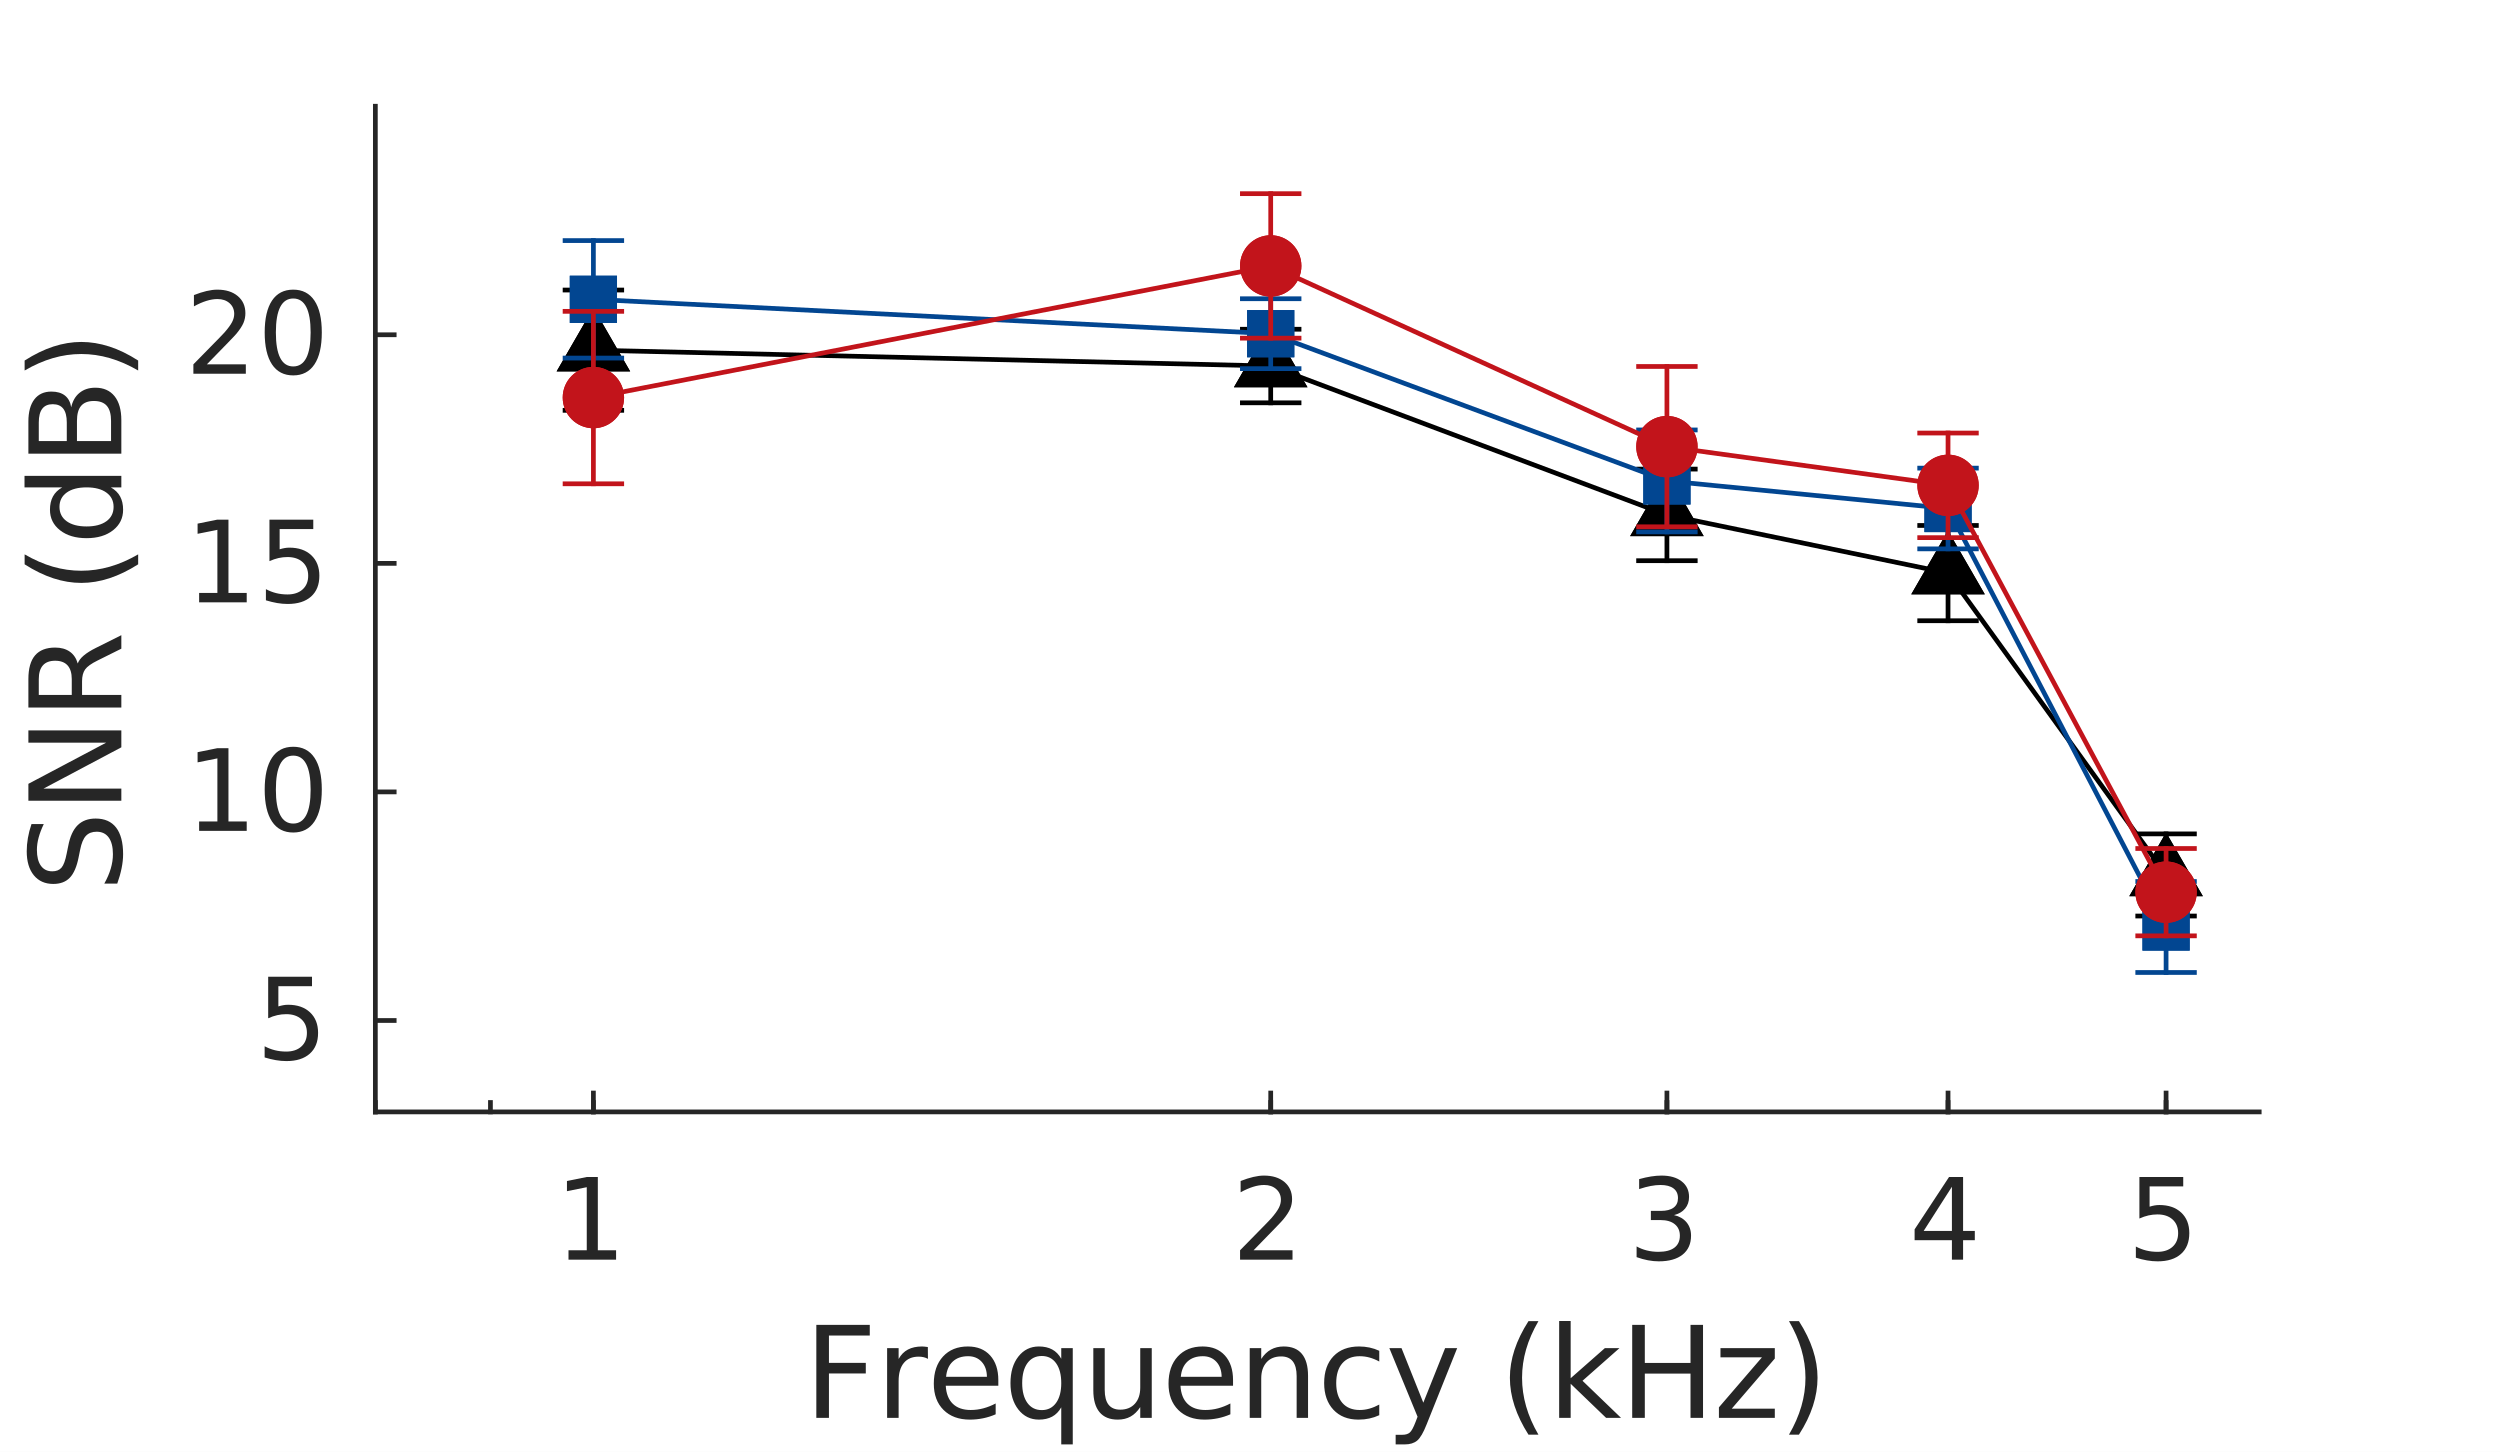 <?xml version="1.0"?>
<!DOCTYPE svg PUBLIC '-//W3C//DTD SVG 1.0//EN'
          'http://www.w3.org/TR/2001/REC-SVG-20010904/DTD/svg10.dtd'>
<svg xmlns:xlink="http://www.w3.org/1999/xlink" style="fill-opacity:1; color-rendering:auto; color-interpolation:auto; text-rendering:auto; stroke:black; stroke-linecap:square; stroke-miterlimit:10; shape-rendering:auto; stroke-opacity:1; fill:black; stroke-dasharray:none; font-weight:normal; stroke-width:1; font-family:'Dialog'; font-style:normal; stroke-linejoin:miter; font-size:12px; stroke-dashoffset:0; image-rendering:auto;" width="353" height="205" xmlns="http://www.w3.org/2000/svg"
><rect width="100%" height="100%" fill="#808080" stroke="none"/><!--Generated by the Batik Graphics2D SVG Generator--><defs id="genericDefs"
  /><g
  ><defs id="defs1"
    ><clipPath clipPathUnits="userSpaceOnUse" id="clipPath1"
      ><path d="M0 0 L353 0 L353 205 L0 205 L0 0 Z"
      /></clipPath
    ></defs
    ><g style="fill:white; stroke:white;"
    ><rect x="0" y="0" width="353" style="clip-path:url(#clipPath1); stroke:none;" height="205"
    /></g
    ><g style="fill:white; text-rendering:optimizeSpeed; color-rendering:optimizeSpeed; image-rendering:optimizeSpeed; shape-rendering:crispEdges; stroke:white; color-interpolation:sRGB;"
    ><rect x="0" width="353" height="205" y="0" style="stroke:none;"
      /><path style="stroke:none;" d="M53 157 L319 157 L319 15 L53 15 Z"
    /></g
    ><g style="fill:rgb(38,38,38); text-rendering:geometricPrecision; image-rendering:optimizeQuality; color-rendering:optimizeQuality; stroke-linejoin:round; stroke:rgb(38,38,38); color-interpolation:linearRGB; stroke-width:0.667;"
    ><line y2="157" style="fill:none;" x1="53" x2="319" y1="157"
      /><line y2="154.34" style="fill:none;" x1="83.788" x2="83.788" y1="157"
      /><line y2="154.34" style="fill:none;" x1="179.425" x2="179.425" y1="157"
      /><line y2="154.34" style="fill:none;" x1="235.369" x2="235.369" y1="157"
      /><line y2="154.34" style="fill:none;" x1="275.062" x2="275.062" y1="157"
      /><line y2="154.34" style="fill:none;" x1="305.85" x2="305.85" y1="157"
      /><line y2="155.67" style="fill:none;" x1="53" x2="53" y1="157"
      /><line y2="155.67" style="fill:none;" x1="69.251" x2="69.251" y1="157"
      /><line y2="155.67" style="fill:none;" x1="83.788" x2="83.788" y1="157"
      /><line y2="155.67" style="fill:none;" x1="179.425" x2="179.425" y1="157"
      /><line y2="155.67" style="fill:none;" x1="235.369" x2="235.369" y1="157"
      /><line y2="155.67" style="fill:none;" x1="275.062" x2="275.062" y1="157"
      /><line y2="155.67" style="fill:none;" x1="305.85" x2="305.85" y1="157"
    /></g
    ><g transform="translate(83.788,162.867)" style="font-size:16px; fill:rgb(38,38,38); text-rendering:geometricPrecision; image-rendering:optimizeQuality; color-rendering:optimizeQuality; font-family:sans-serif; stroke:rgb(38,38,38); color-interpolation:linearRGB;"
    ><path style="stroke:none;" d="M-3.516 13.672 L-0.938 13.672 L-0.938 4.766 L-3.734 5.328 L-3.734 3.891 L-0.953 3.328 L0.625 3.328 L0.625 13.672 L3.203 13.672 L3.203 15 L-3.516 15 L-3.516 13.672 Z"
    /></g
    ><g transform="translate(179.425,162.867)" style="font-size:16px; fill:rgb(38,38,38); text-rendering:geometricPrecision; image-rendering:optimizeQuality; color-rendering:optimizeQuality; font-family:sans-serif; stroke:rgb(38,38,38); color-interpolation:linearRGB;"
    ><path style="stroke:none;" d="M-2.422 13.672 L3.078 13.672 L3.078 15 L-4.328 15 L-4.328 13.672 Q-3.422 12.734 -1.875 11.172 Q-0.328 9.609 0.078 9.156 Q0.828 8.297 1.133 7.711 Q1.438 7.125 1.438 6.547 Q1.438 5.625 0.781 5.039 Q0.125 4.453 -0.922 4.453 Q-1.656 4.453 -2.484 4.711 Q-3.312 4.969 -4.25 5.484 L-4.25 3.891 Q-3.297 3.516 -2.469 3.32 Q-1.641 3.125 -0.953 3.125 Q0.859 3.125 1.938 4.031 Q3.016 4.938 3.016 6.453 Q3.016 7.172 2.75 7.812 Q2.484 8.453 1.766 9.328 Q1.578 9.562 0.531 10.641 Q-0.516 11.719 -2.422 13.672 Z"
    /></g
    ><g transform="translate(235.369,162.867)" style="font-size:16px; fill:rgb(38,38,38); text-rendering:geometricPrecision; image-rendering:optimizeQuality; color-rendering:optimizeQuality; font-family:sans-serif; stroke:rgb(38,38,38); color-interpolation:linearRGB;"
    ><path style="stroke:none;" d="M1 8.703 Q2.125 8.953 2.766 9.719 Q3.406 10.484 3.406 11.609 Q3.406 13.328 2.219 14.281 Q1.031 15.234 -1.156 15.234 Q-1.891 15.234 -2.672 15.086 Q-3.453 14.938 -4.281 14.641 L-4.281 13.125 Q-3.625 13.5 -2.844 13.695 Q-2.062 13.891 -1.203 13.891 Q0.281 13.891 1.055 13.305 Q1.828 12.719 1.828 11.609 Q1.828 10.578 1.109 9.992 Q0.391 9.406 -0.906 9.406 L-2.266 9.406 L-2.266 8.109 L-0.844 8.109 Q0.328 8.109 0.945 7.648 Q1.562 7.188 1.562 6.312 Q1.562 5.406 0.922 4.93 Q0.281 4.453 -0.906 4.453 Q-1.547 4.453 -2.289 4.594 Q-3.031 4.734 -3.922 5.031 L-3.922 3.625 Q-3.031 3.375 -2.242 3.25 Q-1.453 3.125 -0.766 3.125 Q1.031 3.125 2.078 3.938 Q3.125 4.75 3.125 6.141 Q3.125 7.109 2.57 7.781 Q2.016 8.453 1 8.703 Z"
    /></g
    ><g transform="translate(275.062,162.867)" style="font-size:16px; fill:rgb(38,38,38); text-rendering:geometricPrecision; image-rendering:optimizeQuality; color-rendering:optimizeQuality; font-family:sans-serif; stroke:rgb(38,38,38); color-interpolation:linearRGB;"
    ><path style="stroke:none;" d="M0.547 4.703 L-3.438 10.938 L0.547 10.938 L0.547 4.703 ZM0.141 3.328 L2.125 3.328 L2.125 10.938 L3.781 10.938 L3.781 12.25 L2.125 12.25 L2.125 15 L0.547 15 L0.547 12.25 L-4.719 12.25 L-4.719 10.719 L0.141 3.328 Z"
    /></g
    ><g transform="translate(305.85,162.867)" style="font-size:16px; fill:rgb(38,38,38); text-rendering:geometricPrecision; image-rendering:optimizeQuality; color-rendering:optimizeQuality; font-family:sans-serif; stroke:rgb(38,38,38); color-interpolation:linearRGB;"
    ><path style="stroke:none;" d="M-3.766 3.328 L2.422 3.328 L2.422 4.656 L-2.328 4.656 L-2.328 7.516 Q-1.984 7.406 -1.641 7.344 Q-1.297 7.281 -0.953 7.281 Q1 7.281 2.141 8.352 Q3.281 9.422 3.281 11.25 Q3.281 13.141 2.109 14.188 Q0.938 15.234 -1.188 15.234 Q-1.922 15.234 -2.688 15.102 Q-3.453 14.969 -4.266 14.719 L-4.266 13.141 Q-3.562 13.516 -2.812 13.703 Q-2.062 13.891 -1.219 13.891 Q0.125 13.891 0.914 13.18 Q1.703 12.469 1.703 11.25 Q1.703 10.031 0.914 9.32 Q0.125 8.609 -1.219 8.609 Q-1.859 8.609 -2.484 8.75 Q-3.109 8.891 -3.766 9.188 L-3.766 3.328 Z"
    /></g
    ><g transform="translate(186,183.2)" style="font-size:17.6px; fill:rgb(38,38,38); text-rendering:geometricPrecision; color-rendering:optimizeQuality; image-rendering:optimizeQuality; stroke:rgb(38,38,38); color-interpolation:linearRGB;"
    ><path style="stroke:none;" d="M-70.734 3.875 L-63.188 3.875 L-63.188 5.375 L-68.953 5.375 L-68.953 9.234 L-63.75 9.234 L-63.75 10.734 L-68.953 10.734 L-68.953 17 L-70.734 17 L-70.734 3.875 ZM-54.974 8.672 Q-55.255 8.516 -55.575 8.438 Q-55.896 8.359 -56.286 8.359 Q-57.646 8.359 -58.38 9.25 Q-59.114 10.141 -59.114 11.812 L-59.114 17 L-60.739 17 L-60.739 7.156 L-59.114 7.156 L-59.114 8.688 Q-58.614 7.781 -57.794 7.352 Q-56.974 6.922 -55.802 6.922 Q-55.646 6.922 -55.443 6.945 Q-55.239 6.969 -54.989 7 L-54.974 8.672 ZM-45.037 11.672 L-45.037 12.469 L-52.459 12.469 Q-52.365 14.141 -51.459 15.016 Q-50.553 15.891 -48.944 15.891 Q-48.022 15.891 -47.147 15.656 Q-46.272 15.422 -45.412 14.969 L-45.412 16.5 Q-46.272 16.875 -47.186 17.062 Q-48.1 17.25 -49.053 17.25 Q-51.397 17.25 -52.772 15.883 Q-54.147 14.516 -54.147 12.172 Q-54.147 9.75 -52.842 8.336 Q-51.537 6.922 -49.334 6.922 Q-47.334 6.922 -46.186 8.195 Q-45.037 9.469 -45.037 11.672 ZM-46.647 11.203 Q-46.662 9.875 -47.389 9.086 Q-48.115 8.297 -49.303 8.297 Q-50.662 8.297 -51.475 9.055 Q-52.287 9.812 -52.412 11.203 L-46.647 11.203 ZM-41.666 12.094 Q-41.666 13.875 -40.932 14.891 Q-40.197 15.906 -38.901 15.906 Q-37.619 15.906 -36.885 14.891 Q-36.151 13.875 -36.151 12.094 Q-36.151 10.297 -36.885 9.281 Q-37.619 8.266 -38.901 8.266 Q-40.197 8.266 -40.932 9.281 Q-41.666 10.297 -41.666 12.094 ZM-36.151 15.516 Q-36.651 16.406 -37.432 16.828 Q-38.213 17.25 -39.307 17.25 Q-41.088 17.25 -42.205 15.828 Q-43.322 14.406 -43.322 12.094 Q-43.322 9.766 -42.205 8.344 Q-41.088 6.922 -39.307 6.922 Q-38.213 6.922 -37.432 7.344 Q-36.651 7.766 -36.151 8.656 L-36.151 7.156 L-34.526 7.156 L-34.526 20.75 L-36.151 20.75 L-36.151 15.516 ZM-31.623 13.109 L-31.623 7.156 L-30.014 7.156 L-30.014 13.047 Q-30.014 14.453 -29.467 15.148 Q-28.92 15.844 -27.826 15.844 Q-26.514 15.844 -25.756 15.008 Q-24.998 14.172 -24.998 12.734 L-24.998 7.156 L-23.373 7.156 L-23.373 17 L-24.998 17 L-24.998 15.484 Q-25.592 16.391 -26.366 16.82 Q-27.139 17.25 -28.17 17.25 Q-29.873 17.25 -30.748 16.195 Q-31.623 15.141 -31.623 13.109 ZM-11.895 11.672 L-11.895 12.469 L-19.316 12.469 Q-19.223 14.141 -18.316 15.016 Q-17.41 15.891 -15.801 15.891 Q-14.879 15.891 -14.004 15.656 Q-13.129 15.422 -12.27 14.969 L-12.27 16.5 Q-13.129 16.875 -14.043 17.062 Q-14.957 17.25 -15.91 17.25 Q-18.254 17.25 -19.629 15.883 Q-21.004 14.516 -21.004 12.172 Q-21.004 9.75 -19.699 8.336 Q-18.395 6.922 -16.191 6.922 Q-14.191 6.922 -13.043 8.195 Q-11.895 9.469 -11.895 11.672 ZM-13.504 11.203 Q-13.52 9.875 -14.246 9.086 Q-14.973 8.297 -16.16 8.297 Q-17.52 8.297 -18.332 9.055 Q-19.145 9.812 -19.27 11.203 L-13.504 11.203 ZM-1.305 11.062 L-1.305 17 L-2.914 17 L-2.914 11.109 Q-2.914 9.719 -3.461 9.023 Q-4.008 8.328 -5.101 8.328 Q-6.414 8.328 -7.164 9.164 Q-7.914 10 -7.914 11.438 L-7.914 17 L-9.539 17 L-9.539 7.156 L-7.914 7.156 L-7.914 8.688 Q-7.336 7.797 -6.547 7.359 Q-5.758 6.922 -4.742 6.922 Q-3.039 6.922 -2.172 7.969 Q-1.305 9.016 -1.305 11.062 ZM8.752 7.531 L8.752 9.047 Q8.065 8.672 7.377 8.484 Q6.69 8.297 5.987 8.297 Q4.409 8.297 3.541 9.289 Q2.674 10.281 2.674 12.094 Q2.674 13.891 3.541 14.891 Q4.409 15.891 5.987 15.891 Q6.69 15.891 7.377 15.695 Q8.065 15.5 8.752 15.125 L8.752 16.625 Q8.081 16.938 7.354 17.094 Q6.627 17.25 5.815 17.25 Q3.58 17.25 2.276 15.852 Q0.971 14.453 0.971 12.094 Q0.971 9.672 2.291 8.297 Q3.612 6.922 5.909 6.922 Q6.659 6.922 7.37 7.07 Q8.081 7.219 8.752 7.531 ZM15.441 17.922 Q14.754 19.672 14.105 20.211 Q13.457 20.75 12.363 20.75 L11.066 20.75 L11.066 19.391 L12.019 19.391 Q12.691 19.391 13.058 19.078 Q13.425 18.766 13.879 17.578 L14.16 16.844 L10.175 7.156 L11.894 7.156 L14.972 14.859 L18.05 7.156 L19.754 7.156 L15.441 17.922 ZM31.227 3.344 Q30.055 5.359 29.485 7.336 Q28.914 9.312 28.914 11.344 Q28.914 13.375 29.485 15.367 Q30.055 17.359 31.227 19.375 L29.821 19.375 Q28.508 17.312 27.852 15.312 Q27.196 13.312 27.196 11.344 Q27.196 9.391 27.844 7.406 Q28.492 5.422 29.821 3.344 L31.227 3.344 ZM34.153 3.328 L35.778 3.328 L35.778 11.406 L40.606 7.156 L42.669 7.156 L37.45 11.766 L42.888 17 L40.778 17 L35.778 12.188 L35.778 17 L34.153 17 L34.153 3.328 ZM44.467 3.875 L46.248 3.875 L46.248 9.25 L52.701 9.25 L52.701 3.875 L54.467 3.875 L54.467 17 L52.701 17 L52.701 10.75 L46.248 10.75 L46.248 17 L44.467 17 L44.467 3.875 ZM56.931 7.156 L64.603 7.156 L64.603 8.625 L58.525 15.703 L64.603 15.703 L64.603 17 L56.712 17 L56.712 15.516 L62.79 8.453 L56.931 8.453 L56.931 7.156 ZM66.603 3.344 L68.01 3.344 Q69.338 5.422 69.986 7.406 Q70.635 9.391 70.635 11.344 Q70.635 13.312 69.986 15.312 Q69.338 17.312 68.01 19.375 L66.603 19.375 Q67.775 17.359 68.353 15.367 Q68.932 13.375 68.932 11.344 Q68.932 9.312 68.353 7.336 Q67.775 5.359 66.603 3.344 Z"
    /></g
    ><g style="fill:rgb(38,38,38); text-rendering:geometricPrecision; image-rendering:optimizeQuality; color-rendering:optimizeQuality; stroke-linejoin:round; stroke:rgb(38,38,38); color-interpolation:linearRGB; stroke-width:0.667;"
    ><line y2="15" style="fill:none;" x1="53" x2="53" y1="157"
      /><line y2="144.091" style="fill:none;" x1="53" x2="55.66" y1="144.091"
      /><line y2="111.818" style="fill:none;" x1="53" x2="55.66" y1="111.818"
      /><line y2="79.546" style="fill:none;" x1="53" x2="55.66" y1="79.546"
      /><line y2="47.273" style="fill:none;" x1="53" x2="55.66" y1="47.273"
    /></g
    ><g transform="translate(47.133,144.091)" style="font-size:16px; fill:rgb(38,38,38); text-rendering:geometricPrecision; image-rendering:optimizeQuality; color-rendering:optimizeQuality; font-family:sans-serif; stroke:rgb(38,38,38); color-interpolation:linearRGB;"
    ><path style="stroke:none;" d="M-9.266 -6.172 L-3.078 -6.172 L-3.078 -4.844 L-7.828 -4.844 L-7.828 -1.984 Q-7.484 -2.094 -7.141 -2.156 Q-6.797 -2.219 -6.453 -2.219 Q-4.5 -2.219 -3.359 -1.148 Q-2.219 -0.078 -2.219 1.75 Q-2.219 3.641 -3.391 4.688 Q-4.562 5.734 -6.688 5.734 Q-7.422 5.734 -8.188 5.602 Q-8.953 5.469 -9.766 5.219 L-9.766 3.641 Q-9.062 4.016 -8.312 4.203 Q-7.562 4.391 -6.719 4.391 Q-5.375 4.391 -4.586 3.68 Q-3.797 2.969 -3.797 1.75 Q-3.797 0.531 -4.586 -0.18 Q-5.375 -0.891 -6.719 -0.891 Q-7.359 -0.891 -7.984 -0.75 Q-8.609 -0.609 -9.266 -0.312 L-9.266 -6.172 Z"
    /></g
    ><g transform="translate(47.133,111.818)" style="font-size:16px; fill:rgb(38,38,38); text-rendering:geometricPrecision; image-rendering:optimizeQuality; color-rendering:optimizeQuality; font-family:sans-serif; stroke:rgb(38,38,38); color-interpolation:linearRGB;"
    ><path style="stroke:none;" d="M-19.016 4.172 L-16.438 4.172 L-16.438 -4.734 L-19.234 -4.172 L-19.234 -5.609 L-16.453 -6.172 L-14.875 -6.172 L-14.875 4.172 L-12.297 4.172 L-12.297 5.5 L-19.016 5.5 L-19.016 4.172 ZM-5.727 -5.125 Q-6.945 -5.125 -7.562 -3.93 Q-8.18 -2.734 -8.18 -0.328 Q-8.18 2.078 -7.562 3.273 Q-6.945 4.469 -5.727 4.469 Q-4.508 4.469 -3.891 3.273 Q-3.273 2.078 -3.273 -0.328 Q-3.273 -2.734 -3.891 -3.93 Q-4.508 -5.125 -5.727 -5.125 ZM-5.727 -6.375 Q-3.773 -6.375 -2.734 -4.828 Q-1.695 -3.281 -1.695 -0.328 Q-1.695 2.625 -2.734 4.18 Q-3.773 5.734 -5.727 5.734 Q-7.695 5.734 -8.727 4.18 Q-9.758 2.625 -9.758 -0.328 Q-9.758 -3.281 -8.727 -4.828 Q-7.695 -6.375 -5.727 -6.375 Z"
    /></g
    ><g transform="translate(47.133,79.546)" style="font-size:16px; fill:rgb(38,38,38); text-rendering:geometricPrecision; image-rendering:optimizeQuality; color-rendering:optimizeQuality; font-family:sans-serif; stroke:rgb(38,38,38); color-interpolation:linearRGB;"
    ><path style="stroke:none;" d="M-19.016 4.172 L-16.438 4.172 L-16.438 -4.734 L-19.234 -4.172 L-19.234 -5.609 L-16.453 -6.172 L-14.875 -6.172 L-14.875 4.172 L-12.297 4.172 L-12.297 5.5 L-19.016 5.5 L-19.016 4.172 ZM-9.086 -6.172 L-2.898 -6.172 L-2.898 -4.844 L-7.648 -4.844 L-7.648 -1.984 Q-7.305 -2.094 -6.961 -2.156 Q-6.617 -2.219 -6.273 -2.219 Q-4.32 -2.219 -3.18 -1.148 Q-2.039 -0.078 -2.039 1.75 Q-2.039 3.641 -3.211 4.688 Q-4.383 5.734 -6.508 5.734 Q-7.242 5.734 -8.008 5.602 Q-8.773 5.469 -9.586 5.219 L-9.586 3.641 Q-8.883 4.016 -8.133 4.203 Q-7.383 4.391 -6.539 4.391 Q-5.195 4.391 -4.406 3.68 Q-3.617 2.969 -3.617 1.75 Q-3.617 0.531 -4.406 -0.18 Q-5.195 -0.891 -6.539 -0.891 Q-7.18 -0.891 -7.805 -0.75 Q-8.43 -0.609 -9.086 -0.312 L-9.086 -6.172 Z"
    /></g
    ><g transform="translate(47.133,47.273)" style="font-size:16px; fill:rgb(38,38,38); text-rendering:geometricPrecision; image-rendering:optimizeQuality; color-rendering:optimizeQuality; font-family:sans-serif; stroke:rgb(38,38,38); color-interpolation:linearRGB;"
    ><path style="stroke:none;" d="M-17.922 4.172 L-12.422 4.172 L-12.422 5.5 L-19.828 5.5 L-19.828 4.172 Q-18.922 3.234 -17.375 1.672 Q-15.828 0.109 -15.422 -0.344 Q-14.672 -1.203 -14.367 -1.789 Q-14.062 -2.375 -14.062 -2.953 Q-14.062 -3.875 -14.719 -4.461 Q-15.375 -5.047 -16.422 -5.047 Q-17.156 -5.047 -17.984 -4.789 Q-18.812 -4.531 -19.75 -4.016 L-19.75 -5.609 Q-18.797 -5.984 -17.969 -6.18 Q-17.141 -6.375 -16.453 -6.375 Q-14.641 -6.375 -13.562 -5.469 Q-12.484 -4.562 -12.484 -3.047 Q-12.484 -2.328 -12.75 -1.688 Q-13.016 -1.047 -13.734 -0.172 Q-13.922 0.062 -14.969 1.141 Q-16.016 2.219 -17.922 4.172 ZM-5.727 -5.125 Q-6.945 -5.125 -7.562 -3.93 Q-8.18 -2.734 -8.18 -0.328 Q-8.18 2.078 -7.562 3.273 Q-6.945 4.469 -5.727 4.469 Q-4.508 4.469 -3.891 3.273 Q-3.273 2.078 -3.273 -0.328 Q-3.273 -2.734 -3.891 -3.93 Q-4.508 -5.125 -5.727 -5.125 ZM-5.727 -6.375 Q-3.773 -6.375 -2.734 -4.828 Q-1.695 -3.281 -1.695 -0.328 Q-1.695 2.625 -2.734 4.18 Q-3.773 5.734 -5.727 5.734 Q-7.695 5.734 -8.727 4.18 Q-9.758 2.625 -9.758 -0.328 Q-9.758 -3.281 -8.727 -4.828 Q-7.695 -6.375 -5.727 -6.375 Z"
    /></g
    ><g transform="translate(22.133,86) rotate(-90)" style="font-size:17.6px; fill:rgb(38,38,38); text-rendering:geometricPrecision; image-rendering:optimizeQuality; color-rendering:optimizeQuality; font-family:sans-serif; stroke:rgb(38,38,38); color-interpolation:linearRGB;"
    ><path style="stroke:none;" d="M-30.359 -17.688 L-30.359 -15.953 Q-31.375 -16.438 -32.273 -16.68 Q-33.172 -16.922 -34 -16.922 Q-35.453 -16.922 -36.242 -16.359 Q-37.031 -15.797 -37.031 -14.75 Q-37.031 -13.891 -36.508 -13.445 Q-35.984 -13 -34.531 -12.719 L-33.453 -12.5 Q-31.469 -12.125 -30.523 -11.172 Q-29.578 -10.219 -29.578 -8.625 Q-29.578 -6.719 -30.859 -5.734 Q-32.141 -4.75 -34.609 -4.75 Q-35.531 -4.75 -36.586 -4.961 Q-37.641 -5.172 -38.766 -5.578 L-38.766 -7.406 Q-37.672 -6.797 -36.641 -6.492 Q-35.609 -6.188 -34.609 -6.188 Q-33.078 -6.188 -32.258 -6.781 Q-31.438 -7.375 -31.438 -8.484 Q-31.438 -9.453 -32.023 -10 Q-32.609 -10.547 -33.969 -10.812 L-35.047 -11.031 Q-37.031 -11.422 -37.922 -12.266 Q-38.812 -13.109 -38.812 -14.609 Q-38.812 -16.359 -37.586 -17.359 Q-36.359 -18.359 -34.203 -18.359 Q-33.281 -18.359 -32.328 -18.195 Q-31.375 -18.031 -30.359 -17.688 ZM-27.067 -18.125 L-24.676 -18.125 L-18.863 -7.141 L-18.863 -18.125 L-17.129 -18.125 L-17.129 -5 L-19.52 -5 L-25.348 -15.984 L-25.348 -5 L-27.067 -5 L-27.067 -18.125 ZM-7.687 -11.156 Q-7.109 -10.953 -6.57 -10.32 Q-6.03 -9.688 -5.484 -8.594 L-3.687 -5 L-5.593 -5 L-7.265 -8.359 Q-7.921 -9.688 -8.53 -10.117 Q-9.14 -10.547 -10.202 -10.547 L-12.124 -10.547 L-12.124 -5 L-13.905 -5 L-13.905 -18.125 L-9.89 -18.125 Q-7.64 -18.125 -6.538 -17.18 Q-5.437 -16.234 -5.437 -14.344 Q-5.437 -13.109 -6.007 -12.289 Q-6.577 -11.469 -7.687 -11.156 ZM-12.124 -16.656 L-12.124 -12 L-9.89 -12 Q-8.609 -12 -7.952 -12.594 Q-7.296 -13.188 -7.296 -14.344 Q-7.296 -15.5 -7.952 -16.078 Q-8.609 -16.656 -9.89 -16.656 L-12.124 -16.656 ZM7.724 -18.656 Q6.552 -16.641 5.982 -14.664 Q5.412 -12.688 5.412 -10.656 Q5.412 -8.625 5.982 -6.633 Q6.552 -4.641 7.724 -2.625 L6.318 -2.625 Q5.005 -4.688 4.349 -6.688 Q3.693 -8.688 3.693 -10.656 Q3.693 -12.609 4.341 -14.594 Q4.99 -16.578 6.318 -18.656 L7.724 -18.656 ZM17.182 -13.344 L17.182 -18.672 L18.807 -18.672 L18.807 -5 L17.182 -5 L17.182 -6.484 Q16.682 -5.594 15.901 -5.172 Q15.119 -4.75 14.026 -4.75 Q12.244 -4.75 11.127 -6.172 Q10.01 -7.594 10.01 -9.906 Q10.01 -12.234 11.127 -13.656 Q12.244 -15.078 14.026 -15.078 Q15.119 -15.078 15.901 -14.656 Q16.682 -14.234 17.182 -13.344 ZM11.666 -9.906 Q11.666 -8.125 12.401 -7.109 Q13.135 -6.094 14.432 -6.094 Q15.713 -6.094 16.447 -7.109 Q17.182 -8.125 17.182 -9.906 Q17.182 -11.703 16.447 -12.719 Q15.713 -13.734 14.432 -13.734 Q13.135 -13.734 12.401 -12.719 Q11.666 -11.703 11.666 -9.906 ZM23.725 -11.266 L23.725 -6.453 L26.569 -6.453 Q28.006 -6.453 28.694 -7.047 Q29.381 -7.641 29.381 -8.875 Q29.381 -10.094 28.694 -10.68 Q28.006 -11.266 26.569 -11.266 L23.725 -11.266 ZM23.725 -16.656 L23.725 -12.703 L26.35 -12.703 Q27.647 -12.703 28.287 -13.195 Q28.928 -13.688 28.928 -14.688 Q28.928 -15.672 28.287 -16.164 Q27.647 -16.656 26.35 -16.656 L23.725 -16.656 ZM21.944 -18.125 L26.475 -18.125 Q28.506 -18.125 29.608 -17.281 Q30.709 -16.438 30.709 -14.875 Q30.709 -13.672 30.147 -12.961 Q29.584 -12.25 28.49 -12.078 Q29.803 -11.797 30.529 -10.906 Q31.256 -10.016 31.256 -8.672 Q31.256 -6.922 30.061 -5.961 Q28.865 -5 26.662 -5 L21.944 -5 L21.944 -18.125 ZM33.685 -18.656 L35.092 -18.656 Q36.42 -16.578 37.068 -14.594 Q37.717 -12.609 37.717 -10.656 Q37.717 -8.688 37.068 -6.688 Q36.42 -4.688 35.092 -2.625 L33.685 -2.625 Q34.857 -4.641 35.435 -6.633 Q36.013 -8.625 36.013 -10.656 Q36.013 -12.688 35.435 -14.664 Q34.857 -16.641 33.685 -18.656 Z"
    /></g
    ><g style="stroke-linecap:butt; text-rendering:geometricPrecision; color-rendering:optimizeQuality; image-rendering:optimizeQuality; stroke-linejoin:round; color-interpolation:linearRGB; stroke-width:0.667;"
    ><path d="M83.788 49.446 L179.425 51.683 L235.369 72.704 L275.062 80.922 L305.85 123.544" style="fill:none; fill-rule:evenodd;"
    /></g
    ><g transform="translate(83.788,49.446)" style="fill:white; text-rendering:geometricPrecision; color-rendering:optimizeQuality; image-rendering:optimizeQuality; color-interpolation:linearRGB; stroke:white;"
    ><path style="stroke:none;" d="M0 -5.332 L-4.617 2.666 L4.617 2.666 Z"
    /></g
    ><g transform="translate(83.788,49.446)" style="stroke-linecap:butt; text-rendering:geometricPrecision; color-rendering:optimizeQuality; image-rendering:optimizeQuality; color-interpolation:linearRGB; stroke-width:0.667;"
    ><path style="fill:none;" d="M0 -5.332 L-4.617 2.666 L4.617 2.666 Z"
    /></g
    ><g transform="translate(179.425,51.683)" style="fill:white; text-rendering:geometricPrecision; color-rendering:optimizeQuality; image-rendering:optimizeQuality; color-interpolation:linearRGB; stroke:white;"
    ><path style="stroke:none;" d="M0 -5.332 L-4.617 2.666 L4.617 2.666 Z"
    /></g
    ><g transform="translate(179.425,51.683)" style="stroke-linecap:butt; text-rendering:geometricPrecision; color-rendering:optimizeQuality; image-rendering:optimizeQuality; color-interpolation:linearRGB; stroke-width:0.667;"
    ><path style="fill:none;" d="M0 -5.332 L-4.617 2.666 L4.617 2.666 Z"
    /></g
    ><g transform="translate(235.369,72.704)" style="fill:white; text-rendering:geometricPrecision; color-rendering:optimizeQuality; image-rendering:optimizeQuality; color-interpolation:linearRGB; stroke:white;"
    ><path style="stroke:none;" d="M0 -5.332 L-4.617 2.666 L4.617 2.666 Z"
    /></g
    ><g transform="translate(235.369,72.704)" style="stroke-linecap:butt; text-rendering:geometricPrecision; color-rendering:optimizeQuality; image-rendering:optimizeQuality; color-interpolation:linearRGB; stroke-width:0.667;"
    ><path style="fill:none;" d="M0 -5.332 L-4.617 2.666 L4.617 2.666 Z"
    /></g
    ><g transform="translate(275.062,80.922)" style="fill:white; text-rendering:geometricPrecision; color-rendering:optimizeQuality; image-rendering:optimizeQuality; color-interpolation:linearRGB; stroke:white;"
    ><path style="stroke:none;" d="M0 -5.332 L-4.617 2.666 L4.617 2.666 Z"
    /></g
    ><g transform="translate(275.062,80.922)" style="stroke-linecap:butt; text-rendering:geometricPrecision; color-rendering:optimizeQuality; image-rendering:optimizeQuality; color-interpolation:linearRGB; stroke-width:0.667;"
    ><path style="fill:none;" d="M0 -5.332 L-4.617 2.666 L4.617 2.666 Z"
    /></g
    ><g transform="translate(305.85,123.544)" style="fill:white; text-rendering:geometricPrecision; color-rendering:optimizeQuality; image-rendering:optimizeQuality; color-interpolation:linearRGB; stroke:white;"
    ><path style="stroke:none;" d="M0 -5.332 L-4.617 2.666 L4.617 2.666 Z"
    /></g
    ><g transform="translate(305.85,123.544)" style="stroke-linecap:butt; text-rendering:geometricPrecision; color-rendering:optimizeQuality; image-rendering:optimizeQuality; color-interpolation:linearRGB; stroke-width:0.667;"
    ><path style="fill:none;" d="M0 -5.332 L-4.617 2.666 L4.617 2.666 Z"
      /><line transform="translate(-305.85,-123.544)" x1="83.788" x2="83.788" y1="49.446" style="fill:none; stroke-linejoin:round;" y2="57.939"
      /><line transform="translate(-305.85,-123.544)" x1="83.788" x2="83.788" y1="49.446" style="fill:none; stroke-linejoin:round;" y2="40.953"
    /></g
    ><g style="text-rendering:geometricPrecision; color-rendering:optimizeQuality; color-interpolation:linearRGB; image-rendering:optimizeQuality;" transform="translate(83.788,57.939)"
    ><path style="stroke:none;" d="M-4 0 L4 0"
    /></g
    ><g transform="translate(83.788,57.939)" style="stroke-linecap:butt; text-rendering:geometricPrecision; color-rendering:optimizeQuality; image-rendering:optimizeQuality; color-interpolation:linearRGB; stroke-width:0.667;"
    ><path style="fill:none;" d="M-4 0 L4 0"
    /></g
    ><g style="text-rendering:geometricPrecision; color-rendering:optimizeQuality; color-interpolation:linearRGB; image-rendering:optimizeQuality;" transform="translate(83.788,40.953)"
    ><path style="stroke:none;" d="M-4 0 L4 0"
    /></g
    ><g transform="translate(83.788,40.953)" style="stroke-linecap:butt; text-rendering:geometricPrecision; color-rendering:optimizeQuality; image-rendering:optimizeQuality; color-interpolation:linearRGB; stroke-width:0.667;"
    ><path style="fill:none;" d="M-4 0 L4 0"
    /></g
    ><g style="text-rendering:geometricPrecision; color-rendering:optimizeQuality; color-interpolation:linearRGB; image-rendering:optimizeQuality;" transform="translate(83.788,49.446)"
    ><path style="stroke:none;" d="M0 -5.332 L-4.617 2.666 L4.617 2.666 Z"
    /></g
    ><g transform="translate(83.788,49.446)" style="stroke-linecap:butt; text-rendering:geometricPrecision; color-rendering:optimizeQuality; image-rendering:optimizeQuality; color-interpolation:linearRGB; stroke-width:0.667;"
    ><path style="fill:none;" d="M0 -5.332 L-4.617 2.666 L4.617 2.666 Z"
      /><line transform="translate(-83.788,-49.446)" x1="179.425" x2="179.425" y1="51.683" style="fill:none; stroke-linejoin:round;" y2="56.877"
      /><line transform="translate(-83.788,-49.446)" x1="179.425" x2="179.425" y1="51.683" style="fill:none; stroke-linejoin:round;" y2="46.489"
    /></g
    ><g style="text-rendering:geometricPrecision; color-rendering:optimizeQuality; color-interpolation:linearRGB; image-rendering:optimizeQuality;" transform="translate(179.425,56.877)"
    ><path style="stroke:none;" d="M-4 0 L4 0"
    /></g
    ><g transform="translate(179.425,56.877)" style="stroke-linecap:butt; text-rendering:geometricPrecision; color-rendering:optimizeQuality; image-rendering:optimizeQuality; color-interpolation:linearRGB; stroke-width:0.667;"
    ><path style="fill:none;" d="M-4 0 L4 0"
    /></g
    ><g style="text-rendering:geometricPrecision; color-rendering:optimizeQuality; color-interpolation:linearRGB; image-rendering:optimizeQuality;" transform="translate(179.425,46.489)"
    ><path style="stroke:none;" d="M-4 0 L4 0"
    /></g
    ><g transform="translate(179.425,46.489)" style="stroke-linecap:butt; text-rendering:geometricPrecision; color-rendering:optimizeQuality; image-rendering:optimizeQuality; color-interpolation:linearRGB; stroke-width:0.667;"
    ><path style="fill:none;" d="M-4 0 L4 0"
    /></g
    ><g style="text-rendering:geometricPrecision; color-rendering:optimizeQuality; color-interpolation:linearRGB; image-rendering:optimizeQuality;" transform="translate(179.425,51.683)"
    ><path style="stroke:none;" d="M0 -5.332 L-4.617 2.666 L4.617 2.666 Z"
    /></g
    ><g transform="translate(179.425,51.683)" style="stroke-linecap:butt; text-rendering:geometricPrecision; color-rendering:optimizeQuality; image-rendering:optimizeQuality; color-interpolation:linearRGB; stroke-width:0.667;"
    ><path style="fill:none;" d="M0 -5.332 L-4.617 2.666 L4.617 2.666 Z"
      /><line transform="translate(-179.425,-51.683)" x1="235.369" x2="235.369" y1="72.704" style="fill:none; stroke-linejoin:round;" y2="79.171"
      /><line transform="translate(-179.425,-51.683)" x1="235.369" x2="235.369" y1="72.704" style="fill:none; stroke-linejoin:round;" y2="66.236"
    /></g
    ><g style="text-rendering:geometricPrecision; color-rendering:optimizeQuality; color-interpolation:linearRGB; image-rendering:optimizeQuality;" transform="translate(235.369,79.171)"
    ><path style="stroke:none;" d="M-4 0 L4 0"
    /></g
    ><g transform="translate(235.369,79.171)" style="stroke-linecap:butt; text-rendering:geometricPrecision; color-rendering:optimizeQuality; image-rendering:optimizeQuality; color-interpolation:linearRGB; stroke-width:0.667;"
    ><path style="fill:none;" d="M-4 0 L4 0"
    /></g
    ><g style="text-rendering:geometricPrecision; color-rendering:optimizeQuality; color-interpolation:linearRGB; image-rendering:optimizeQuality;" transform="translate(235.369,66.236)"
    ><path style="stroke:none;" d="M-4 0 L4 0"
    /></g
    ><g transform="translate(235.369,66.236)" style="stroke-linecap:butt; text-rendering:geometricPrecision; color-rendering:optimizeQuality; image-rendering:optimizeQuality; color-interpolation:linearRGB; stroke-width:0.667;"
    ><path style="fill:none;" d="M-4 0 L4 0"
    /></g
    ><g style="text-rendering:geometricPrecision; color-rendering:optimizeQuality; color-interpolation:linearRGB; image-rendering:optimizeQuality;" transform="translate(235.369,72.704)"
    ><path style="stroke:none;" d="M0 -5.332 L-4.617 2.666 L4.617 2.666 Z"
    /></g
    ><g transform="translate(235.369,72.704)" style="stroke-linecap:butt; text-rendering:geometricPrecision; color-rendering:optimizeQuality; image-rendering:optimizeQuality; color-interpolation:linearRGB; stroke-width:0.667;"
    ><path style="fill:none;" d="M0 -5.332 L-4.617 2.666 L4.617 2.666 Z"
      /><line transform="translate(-235.369,-72.704)" x1="275.062" x2="275.062" y1="80.922" style="fill:none; stroke-linejoin:round;" y2="87.649"
      /><line transform="translate(-235.369,-72.704)" x1="275.062" x2="275.062" y1="80.922" style="fill:none; stroke-linejoin:round;" y2="74.196"
    /></g
    ><g style="text-rendering:geometricPrecision; color-rendering:optimizeQuality; color-interpolation:linearRGB; image-rendering:optimizeQuality;" transform="translate(275.062,87.649)"
    ><path style="stroke:none;" d="M-4 0 L4 0"
    /></g
    ><g transform="translate(275.062,87.649)" style="stroke-linecap:butt; text-rendering:geometricPrecision; color-rendering:optimizeQuality; image-rendering:optimizeQuality; color-interpolation:linearRGB; stroke-width:0.667;"
    ><path style="fill:none;" d="M-4 0 L4 0"
    /></g
    ><g style="text-rendering:geometricPrecision; color-rendering:optimizeQuality; color-interpolation:linearRGB; image-rendering:optimizeQuality;" transform="translate(275.062,74.196)"
    ><path style="stroke:none;" d="M-4 0 L4 0"
    /></g
    ><g transform="translate(275.062,74.196)" style="stroke-linecap:butt; text-rendering:geometricPrecision; color-rendering:optimizeQuality; image-rendering:optimizeQuality; color-interpolation:linearRGB; stroke-width:0.667;"
    ><path style="fill:none;" d="M-4 0 L4 0"
    /></g
    ><g style="text-rendering:geometricPrecision; color-rendering:optimizeQuality; color-interpolation:linearRGB; image-rendering:optimizeQuality;" transform="translate(275.062,80.922)"
    ><path style="stroke:none;" d="M0 -5.332 L-4.617 2.666 L4.617 2.666 Z"
    /></g
    ><g transform="translate(275.062,80.922)" style="stroke-linecap:butt; text-rendering:geometricPrecision; color-rendering:optimizeQuality; image-rendering:optimizeQuality; color-interpolation:linearRGB; stroke-width:0.667;"
    ><path style="fill:none;" d="M0 -5.332 L-4.617 2.666 L4.617 2.666 Z"
      /><line transform="translate(-275.062,-80.922)" x1="305.85" x2="305.85" y1="123.544" style="fill:none; stroke-linejoin:round;" y2="129.343"
      /><line transform="translate(-275.062,-80.922)" x1="305.85" x2="305.85" y1="123.544" style="fill:none; stroke-linejoin:round;" y2="117.745"
    /></g
    ><g style="text-rendering:geometricPrecision; color-rendering:optimizeQuality; color-interpolation:linearRGB; image-rendering:optimizeQuality;" transform="translate(305.85,129.343)"
    ><path style="stroke:none;" d="M-4 0 L4 0"
    /></g
    ><g transform="translate(305.85,129.343)" style="stroke-linecap:butt; text-rendering:geometricPrecision; color-rendering:optimizeQuality; image-rendering:optimizeQuality; color-interpolation:linearRGB; stroke-width:0.667;"
    ><path style="fill:none;" d="M-4 0 L4 0"
    /></g
    ><g style="text-rendering:geometricPrecision; color-rendering:optimizeQuality; color-interpolation:linearRGB; image-rendering:optimizeQuality;" transform="translate(305.85,117.745)"
    ><path style="stroke:none;" d="M-4 0 L4 0"
    /></g
    ><g transform="translate(305.85,117.745)" style="stroke-linecap:butt; text-rendering:geometricPrecision; color-rendering:optimizeQuality; image-rendering:optimizeQuality; color-interpolation:linearRGB; stroke-width:0.667;"
    ><path style="fill:none;" d="M-4 0 L4 0"
    /></g
    ><g style="text-rendering:geometricPrecision; color-rendering:optimizeQuality; color-interpolation:linearRGB; image-rendering:optimizeQuality;" transform="translate(305.85,123.544)"
    ><path style="stroke:none;" d="M0 -5.332 L-4.617 2.666 L4.617 2.666 Z"
    /></g
    ><g transform="translate(305.85,123.544)" style="stroke-linecap:butt; text-rendering:geometricPrecision; color-rendering:optimizeQuality; image-rendering:optimizeQuality; color-interpolation:linearRGB; stroke-width:0.667;"
    ><path style="fill:none;" d="M0 -5.332 L-4.617 2.666 L4.617 2.666 Z"
      /><path transform="translate(-305.85,-123.544)" style="fill:none; fill-rule:evenodd; stroke:rgb(2,70,145); stroke-linejoin:round;" d="M83.788 42.265 L179.425 47.117 L235.369 67.905 L275.062 71.8 L305.85 130.893"
    /></g
    ><g transform="translate(83.788,42.265)" style="fill:white; text-rendering:geometricPrecision; color-rendering:optimizeQuality; image-rendering:optimizeQuality; color-interpolation:linearRGB; stroke:white;"
    ><path style="stroke:none;" d="M-3 -3 L-3 3 L3 3 L3 -3 Z"
    /></g
    ><g transform="translate(83.788,42.265)" style="stroke-linecap:butt; fill:rgb(2,70,145); text-rendering:geometricPrecision; color-rendering:optimizeQuality; image-rendering:optimizeQuality; stroke:rgb(2,70,145); color-interpolation:linearRGB; stroke-width:0.667;"
    ><path style="fill:none;" d="M-3 -3 L-3 3 L3 3 L3 -3 Z"
    /></g
    ><g transform="translate(179.425,47.117)" style="fill:white; text-rendering:geometricPrecision; color-rendering:optimizeQuality; image-rendering:optimizeQuality; color-interpolation:linearRGB; stroke:white;"
    ><path style="stroke:none;" d="M-3 -3 L-3 3 L3 3 L3 -3 Z"
    /></g
    ><g transform="translate(179.425,47.117)" style="stroke-linecap:butt; fill:rgb(2,70,145); text-rendering:geometricPrecision; color-rendering:optimizeQuality; image-rendering:optimizeQuality; stroke:rgb(2,70,145); color-interpolation:linearRGB; stroke-width:0.667;"
    ><path style="fill:none;" d="M-3 -3 L-3 3 L3 3 L3 -3 Z"
    /></g
    ><g transform="translate(235.369,67.905)" style="fill:white; text-rendering:geometricPrecision; color-rendering:optimizeQuality; image-rendering:optimizeQuality; color-interpolation:linearRGB; stroke:white;"
    ><path style="stroke:none;" d="M-3 -3 L-3 3 L3 3 L3 -3 Z"
    /></g
    ><g transform="translate(235.369,67.905)" style="stroke-linecap:butt; fill:rgb(2,70,145); text-rendering:geometricPrecision; color-rendering:optimizeQuality; image-rendering:optimizeQuality; stroke:rgb(2,70,145); color-interpolation:linearRGB; stroke-width:0.667;"
    ><path style="fill:none;" d="M-3 -3 L-3 3 L3 3 L3 -3 Z"
    /></g
    ><g transform="translate(275.062,71.8)" style="fill:white; text-rendering:geometricPrecision; color-rendering:optimizeQuality; image-rendering:optimizeQuality; color-interpolation:linearRGB; stroke:white;"
    ><path style="stroke:none;" d="M-3 -3 L-3 3 L3 3 L3 -3 Z"
    /></g
    ><g transform="translate(275.062,71.8)" style="stroke-linecap:butt; fill:rgb(2,70,145); text-rendering:geometricPrecision; color-rendering:optimizeQuality; image-rendering:optimizeQuality; stroke:rgb(2,70,145); color-interpolation:linearRGB; stroke-width:0.667;"
    ><path style="fill:none;" d="M-3 -3 L-3 3 L3 3 L3 -3 Z"
    /></g
    ><g transform="translate(305.85,130.893)" style="fill:white; text-rendering:geometricPrecision; color-rendering:optimizeQuality; image-rendering:optimizeQuality; color-interpolation:linearRGB; stroke:white;"
    ><path style="stroke:none;" d="M-3 -3 L-3 3 L3 3 L3 -3 Z"
    /></g
    ><g transform="translate(305.85,130.893)" style="stroke-linecap:butt; fill:rgb(2,70,145); text-rendering:geometricPrecision; color-rendering:optimizeQuality; image-rendering:optimizeQuality; stroke:rgb(2,70,145); color-interpolation:linearRGB; stroke-width:0.667;"
    ><path style="fill:none;" d="M-3 -3 L-3 3 L3 3 L3 -3 Z"
      /><line transform="translate(-305.85,-130.893)" x1="83.788" x2="83.788" y1="42.265" style="fill:none; stroke-linejoin:round;" y2="50.559"
      /><line transform="translate(-305.85,-130.893)" x1="83.788" x2="83.788" y1="42.265" style="fill:none; stroke-linejoin:round;" y2="33.97"
    /></g
    ><g transform="translate(83.788,50.559)" style="fill:rgb(2,70,145); text-rendering:geometricPrecision; color-rendering:optimizeQuality; image-rendering:optimizeQuality; color-interpolation:linearRGB; stroke:rgb(2,70,145);"
    ><path style="stroke:none;" d="M-4 0 L4 0"
    /></g
    ><g transform="translate(83.788,50.559)" style="stroke-linecap:butt; fill:rgb(2,70,145); text-rendering:geometricPrecision; color-rendering:optimizeQuality; image-rendering:optimizeQuality; stroke:rgb(2,70,145); color-interpolation:linearRGB; stroke-width:0.667;"
    ><path style="fill:none;" d="M-4 0 L4 0"
    /></g
    ><g transform="translate(83.788,33.97)" style="fill:rgb(2,70,145); text-rendering:geometricPrecision; color-rendering:optimizeQuality; image-rendering:optimizeQuality; color-interpolation:linearRGB; stroke:rgb(2,70,145);"
    ><path style="stroke:none;" d="M-4 0 L4 0"
    /></g
    ><g transform="translate(83.788,33.97)" style="stroke-linecap:butt; fill:rgb(2,70,145); text-rendering:geometricPrecision; color-rendering:optimizeQuality; image-rendering:optimizeQuality; stroke:rgb(2,70,145); color-interpolation:linearRGB; stroke-width:0.667;"
    ><path style="fill:none;" d="M-4 0 L4 0"
    /></g
    ><g transform="translate(83.788,42.265)" style="fill:rgb(2,70,145); text-rendering:geometricPrecision; color-rendering:optimizeQuality; image-rendering:optimizeQuality; color-interpolation:linearRGB; stroke:rgb(2,70,145);"
    ><path style="stroke:none;" d="M-3 -3 L-3 3 L3 3 L3 -3 Z"
    /></g
    ><g transform="translate(83.788,42.265)" style="stroke-linecap:butt; fill:rgb(2,70,145); text-rendering:geometricPrecision; color-rendering:optimizeQuality; image-rendering:optimizeQuality; stroke:rgb(2,70,145); color-interpolation:linearRGB; stroke-width:0.667;"
    ><path style="fill:none;" d="M-3 -3 L-3 3 L3 3 L3 -3 Z"
      /><line transform="translate(-83.788,-42.265)" x1="179.425" x2="179.425" y1="47.117" style="fill:none; stroke-linejoin:round;" y2="52.052"
      /><line transform="translate(-83.788,-42.265)" x1="179.425" x2="179.425" y1="47.117" style="fill:none; stroke-linejoin:round;" y2="42.182"
    /></g
    ><g transform="translate(179.425,52.052)" style="fill:rgb(2,70,145); text-rendering:geometricPrecision; color-rendering:optimizeQuality; image-rendering:optimizeQuality; color-interpolation:linearRGB; stroke:rgb(2,70,145);"
    ><path style="stroke:none;" d="M-4 0 L4 0"
    /></g
    ><g transform="translate(179.425,52.052)" style="stroke-linecap:butt; fill:rgb(2,70,145); text-rendering:geometricPrecision; color-rendering:optimizeQuality; image-rendering:optimizeQuality; stroke:rgb(2,70,145); color-interpolation:linearRGB; stroke-width:0.667;"
    ><path style="fill:none;" d="M-4 0 L4 0"
    /></g
    ><g transform="translate(179.425,42.182)" style="fill:rgb(2,70,145); text-rendering:geometricPrecision; color-rendering:optimizeQuality; image-rendering:optimizeQuality; color-interpolation:linearRGB; stroke:rgb(2,70,145);"
    ><path style="stroke:none;" d="M-4 0 L4 0"
    /></g
    ><g transform="translate(179.425,42.182)" style="stroke-linecap:butt; fill:rgb(2,70,145); text-rendering:geometricPrecision; color-rendering:optimizeQuality; image-rendering:optimizeQuality; stroke:rgb(2,70,145); color-interpolation:linearRGB; stroke-width:0.667;"
    ><path style="fill:none;" d="M-4 0 L4 0"
    /></g
    ><g transform="translate(179.425,47.117)" style="fill:rgb(2,70,145); text-rendering:geometricPrecision; color-rendering:optimizeQuality; image-rendering:optimizeQuality; color-interpolation:linearRGB; stroke:rgb(2,70,145);"
    ><path style="stroke:none;" d="M-3 -3 L-3 3 L3 3 L3 -3 Z"
    /></g
    ><g transform="translate(179.425,47.117)" style="stroke-linecap:butt; fill:rgb(2,70,145); text-rendering:geometricPrecision; color-rendering:optimizeQuality; image-rendering:optimizeQuality; stroke:rgb(2,70,145); color-interpolation:linearRGB; stroke-width:0.667;"
    ><path style="fill:none;" d="M-3 -3 L-3 3 L3 3 L3 -3 Z"
      /><line transform="translate(-179.425,-47.117)" x1="235.369" x2="235.369" y1="67.905" style="fill:none; stroke-linejoin:round;" y2="75.102"
      /><line transform="translate(-179.425,-47.117)" x1="235.369" x2="235.369" y1="67.905" style="fill:none; stroke-linejoin:round;" y2="60.709"
    /></g
    ><g transform="translate(235.369,75.102)" style="fill:rgb(2,70,145); text-rendering:geometricPrecision; color-rendering:optimizeQuality; image-rendering:optimizeQuality; color-interpolation:linearRGB; stroke:rgb(2,70,145);"
    ><path style="stroke:none;" d="M-4 0 L4 0"
    /></g
    ><g transform="translate(235.369,75.102)" style="stroke-linecap:butt; fill:rgb(2,70,145); text-rendering:geometricPrecision; color-rendering:optimizeQuality; image-rendering:optimizeQuality; stroke:rgb(2,70,145); color-interpolation:linearRGB; stroke-width:0.667;"
    ><path style="fill:none;" d="M-4 0 L4 0"
    /></g
    ><g transform="translate(235.369,60.709)" style="fill:rgb(2,70,145); text-rendering:geometricPrecision; color-rendering:optimizeQuality; image-rendering:optimizeQuality; color-interpolation:linearRGB; stroke:rgb(2,70,145);"
    ><path style="stroke:none;" d="M-4 0 L4 0"
    /></g
    ><g transform="translate(235.369,60.709)" style="stroke-linecap:butt; fill:rgb(2,70,145); text-rendering:geometricPrecision; color-rendering:optimizeQuality; image-rendering:optimizeQuality; stroke:rgb(2,70,145); color-interpolation:linearRGB; stroke-width:0.667;"
    ><path style="fill:none;" d="M-4 0 L4 0"
    /></g
    ><g transform="translate(235.369,67.905)" style="fill:rgb(2,70,145); text-rendering:geometricPrecision; color-rendering:optimizeQuality; image-rendering:optimizeQuality; color-interpolation:linearRGB; stroke:rgb(2,70,145);"
    ><path style="stroke:none;" d="M-3 -3 L-3 3 L3 3 L3 -3 Z"
    /></g
    ><g transform="translate(235.369,67.905)" style="stroke-linecap:butt; fill:rgb(2,70,145); text-rendering:geometricPrecision; color-rendering:optimizeQuality; image-rendering:optimizeQuality; stroke:rgb(2,70,145); color-interpolation:linearRGB; stroke-width:0.667;"
    ><path style="fill:none;" d="M-3 -3 L-3 3 L3 3 L3 -3 Z"
      /><line transform="translate(-235.369,-67.905)" x1="275.062" x2="275.062" y1="71.8" style="fill:none; stroke-linejoin:round;" y2="77.5"
      /><line transform="translate(-235.369,-67.905)" x1="275.062" x2="275.062" y1="71.8" style="fill:none; stroke-linejoin:round;" y2="66.1"
    /></g
    ><g transform="translate(275.062,77.5)" style="fill:rgb(2,70,145); text-rendering:geometricPrecision; color-rendering:optimizeQuality; image-rendering:optimizeQuality; color-interpolation:linearRGB; stroke:rgb(2,70,145);"
    ><path style="stroke:none;" d="M-4 0 L4 0"
    /></g
    ><g transform="translate(275.062,77.5)" style="stroke-linecap:butt; fill:rgb(2,70,145); text-rendering:geometricPrecision; color-rendering:optimizeQuality; image-rendering:optimizeQuality; stroke:rgb(2,70,145); color-interpolation:linearRGB; stroke-width:0.667;"
    ><path style="fill:none;" d="M-4 0 L4 0"
    /></g
    ><g transform="translate(275.062,66.1)" style="fill:rgb(2,70,145); text-rendering:geometricPrecision; color-rendering:optimizeQuality; image-rendering:optimizeQuality; color-interpolation:linearRGB; stroke:rgb(2,70,145);"
    ><path style="stroke:none;" d="M-4 0 L4 0"
    /></g
    ><g transform="translate(275.062,66.1)" style="stroke-linecap:butt; fill:rgb(2,70,145); text-rendering:geometricPrecision; color-rendering:optimizeQuality; image-rendering:optimizeQuality; stroke:rgb(2,70,145); color-interpolation:linearRGB; stroke-width:0.667;"
    ><path style="fill:none;" d="M-4 0 L4 0"
    /></g
    ><g transform="translate(275.062,71.8)" style="fill:rgb(2,70,145); text-rendering:geometricPrecision; color-rendering:optimizeQuality; image-rendering:optimizeQuality; color-interpolation:linearRGB; stroke:rgb(2,70,145);"
    ><path style="stroke:none;" d="M-3 -3 L-3 3 L3 3 L3 -3 Z"
    /></g
    ><g transform="translate(275.062,71.8)" style="stroke-linecap:butt; fill:rgb(2,70,145); text-rendering:geometricPrecision; color-rendering:optimizeQuality; image-rendering:optimizeQuality; stroke:rgb(2,70,145); color-interpolation:linearRGB; stroke-width:0.667;"
    ><path style="fill:none;" d="M-3 -3 L-3 3 L3 3 L3 -3 Z"
      /><line transform="translate(-275.062,-71.8)" x1="305.85" x2="305.85" y1="130.893" style="fill:none; stroke-linejoin:round;" y2="137.315"
      /><line transform="translate(-275.062,-71.8)" x1="305.85" x2="305.85" y1="130.893" style="fill:none; stroke-linejoin:round;" y2="124.47"
    /></g
    ><g transform="translate(305.85,137.315)" style="fill:rgb(2,70,145); text-rendering:geometricPrecision; color-rendering:optimizeQuality; image-rendering:optimizeQuality; color-interpolation:linearRGB; stroke:rgb(2,70,145);"
    ><path style="stroke:none;" d="M-4 0 L4 0"
    /></g
    ><g transform="translate(305.85,137.315)" style="stroke-linecap:butt; fill:rgb(2,70,145); text-rendering:geometricPrecision; color-rendering:optimizeQuality; image-rendering:optimizeQuality; stroke:rgb(2,70,145); color-interpolation:linearRGB; stroke-width:0.667;"
    ><path style="fill:none;" d="M-4 0 L4 0"
    /></g
    ><g transform="translate(305.85,124.47)" style="fill:rgb(2,70,145); text-rendering:geometricPrecision; color-rendering:optimizeQuality; image-rendering:optimizeQuality; color-interpolation:linearRGB; stroke:rgb(2,70,145);"
    ><path style="stroke:none;" d="M-4 0 L4 0"
    /></g
    ><g transform="translate(305.85,124.47)" style="stroke-linecap:butt; fill:rgb(2,70,145); text-rendering:geometricPrecision; color-rendering:optimizeQuality; image-rendering:optimizeQuality; stroke:rgb(2,70,145); color-interpolation:linearRGB; stroke-width:0.667;"
    ><path style="fill:none;" d="M-4 0 L4 0"
    /></g
    ><g transform="translate(305.85,130.893)" style="fill:rgb(2,70,145); text-rendering:geometricPrecision; color-rendering:optimizeQuality; image-rendering:optimizeQuality; color-interpolation:linearRGB; stroke:rgb(2,70,145);"
    ><path style="stroke:none;" d="M-3 -3 L-3 3 L3 3 L3 -3 Z"
    /></g
    ><g transform="translate(305.85,130.893)" style="stroke-linecap:butt; fill:rgb(2,70,145); text-rendering:geometricPrecision; color-rendering:optimizeQuality; image-rendering:optimizeQuality; stroke:rgb(2,70,145); color-interpolation:linearRGB; stroke-width:0.667;"
    ><path style="fill:none;" d="M-3 -3 L-3 3 L3 3 L3 -3 Z"
      /><path transform="translate(-305.85,-130.893)" style="fill:none; fill-rule:evenodd; stroke:rgb(194,20,27); stroke-linejoin:round;" d="M83.788 56.137 L179.425 37.548 L235.369 63.065 L275.062 68.53 L305.85 125.975"
    /></g
    ><g transform="translate(83.788,56.137)" style="fill:white; text-rendering:geometricPrecision; color-rendering:optimizeQuality; image-rendering:optimizeQuality; color-interpolation:linearRGB; stroke:white;"
    ><circle r="4" style="stroke:none;" cx="0" cy="0"
    /></g
    ><g transform="translate(83.788,56.137)" style="stroke-linecap:butt; fill:rgb(194,20,27); text-rendering:geometricPrecision; image-rendering:optimizeQuality; color-rendering:optimizeQuality; stroke-linejoin:round; stroke:rgb(194,20,27); color-interpolation:linearRGB; stroke-width:0.667;"
    ><path style="stroke:none;" d="M0 -3.667 C2.025 -3.667 3.667 -2.025 3.667 0 L3.667 0 C3.667 2.025 2.025 3.667 -0 3.667 C-2.025 3.667 -3.667 2.025 -3.667 -0 C-3.667 -2.025 -2.025 -3.667 0 -3.667 ZM0 -4.333 C-2.393 -4.333 -4.333 -2.393 -4.333 -0 C-4.333 2.393 -2.393 4.333 -0 4.333 C2.393 4.333 4.333 2.393 4.333 0 L4.333 0 C4.333 -2.393 2.393 -4.333 0 -4.333 Z"
    /></g
    ><g transform="translate(179.425,37.548)" style="fill:white; text-rendering:geometricPrecision; color-rendering:optimizeQuality; image-rendering:optimizeQuality; color-interpolation:linearRGB; stroke:white;"
    ><circle r="4" style="stroke:none;" cx="0" cy="0"
    /></g
    ><g transform="translate(179.425,37.548)" style="stroke-linecap:butt; fill:rgb(194,20,27); text-rendering:geometricPrecision; image-rendering:optimizeQuality; color-rendering:optimizeQuality; stroke-linejoin:round; stroke:rgb(194,20,27); color-interpolation:linearRGB; stroke-width:0.667;"
    ><path style="stroke:none;" d="M0 -3.667 C2.025 -3.667 3.667 -2.025 3.667 0 L3.667 0 C3.667 2.025 2.025 3.667 -0 3.667 C-2.025 3.667 -3.667 2.025 -3.667 -0 C-3.667 -2.025 -2.025 -3.667 0 -3.667 ZM0 -4.333 C-2.393 -4.333 -4.333 -2.393 -4.333 -0 C-4.333 2.393 -2.393 4.333 -0 4.333 C2.393 4.333 4.333 2.393 4.333 0 L4.333 0 C4.333 -2.393 2.393 -4.333 0 -4.333 Z"
    /></g
    ><g transform="translate(235.369,63.065)" style="fill:white; text-rendering:geometricPrecision; color-rendering:optimizeQuality; image-rendering:optimizeQuality; color-interpolation:linearRGB; stroke:white;"
    ><circle r="4" style="stroke:none;" cx="0" cy="0"
    /></g
    ><g transform="translate(235.369,63.065)" style="stroke-linecap:butt; fill:rgb(194,20,27); text-rendering:geometricPrecision; image-rendering:optimizeQuality; color-rendering:optimizeQuality; stroke-linejoin:round; stroke:rgb(194,20,27); color-interpolation:linearRGB; stroke-width:0.667;"
    ><path style="stroke:none;" d="M0 -3.667 C2.025 -3.667 3.667 -2.025 3.667 0 L3.667 0 C3.667 2.025 2.025 3.667 -0 3.667 C-2.025 3.667 -3.667 2.025 -3.667 -0 C-3.667 -2.025 -2.025 -3.667 0 -3.667 ZM0 -4.333 C-2.393 -4.333 -4.333 -2.393 -4.333 -0 C-4.333 2.393 -2.393 4.333 -0 4.333 C2.393 4.333 4.333 2.393 4.333 0 L4.333 0 C4.333 -2.393 2.393 -4.333 0 -4.333 Z"
    /></g
    ><g transform="translate(275.062,68.53)" style="fill:white; text-rendering:geometricPrecision; color-rendering:optimizeQuality; image-rendering:optimizeQuality; color-interpolation:linearRGB; stroke:white;"
    ><circle r="4" style="stroke:none;" cx="0" cy="0"
    /></g
    ><g transform="translate(275.062,68.53)" style="stroke-linecap:butt; fill:rgb(194,20,27); text-rendering:geometricPrecision; image-rendering:optimizeQuality; color-rendering:optimizeQuality; stroke-linejoin:round; stroke:rgb(194,20,27); color-interpolation:linearRGB; stroke-width:0.667;"
    ><path style="stroke:none;" d="M0 -3.667 C2.025 -3.667 3.667 -2.025 3.667 0 L3.667 0 C3.667 2.025 2.025 3.667 -0 3.667 C-2.025 3.667 -3.667 2.025 -3.667 -0 C-3.667 -2.025 -2.025 -3.667 0 -3.667 ZM0 -4.333 C-2.393 -4.333 -4.333 -2.393 -4.333 -0 C-4.333 2.393 -2.393 4.333 -0 4.333 C2.393 4.333 4.333 2.393 4.333 0 L4.333 0 C4.333 -2.393 2.393 -4.333 0 -4.333 Z"
    /></g
    ><g transform="translate(305.85,125.975)" style="fill:white; text-rendering:geometricPrecision; color-rendering:optimizeQuality; image-rendering:optimizeQuality; color-interpolation:linearRGB; stroke:white;"
    ><circle r="4" style="stroke:none;" cx="0" cy="0"
    /></g
    ><g transform="translate(305.85,125.975)" style="stroke-linecap:butt; fill:rgb(194,20,27); text-rendering:geometricPrecision; image-rendering:optimizeQuality; color-rendering:optimizeQuality; stroke-linejoin:round; stroke:rgb(194,20,27); color-interpolation:linearRGB; stroke-width:0.667;"
    ><path style="stroke:none;" d="M0 -3.667 C2.025 -3.667 3.667 -2.025 3.667 0 L3.667 0 C3.667 2.025 2.025 3.667 -0 3.667 C-2.025 3.667 -3.667 2.025 -3.667 -0 C-3.667 -2.025 -2.025 -3.667 0 -3.667 ZM0 -4.333 C-2.393 -4.333 -4.333 -2.393 -4.333 -0 C-4.333 2.393 -2.393 4.333 -0 4.333 C2.393 4.333 4.333 2.393 4.333 0 L4.333 0 C4.333 -2.393 2.393 -4.333 0 -4.333 Z"
      /><line transform="translate(-305.85,-125.975)" x1="83.788" x2="83.788" y1="56.137" style="fill:none;" y2="68.312"
      /><line transform="translate(-305.85,-125.975)" x1="83.788" x2="83.788" y1="56.137" style="fill:none;" y2="43.962"
    /></g
    ><g transform="translate(83.788,68.312)" style="fill:rgb(194,20,27); text-rendering:geometricPrecision; color-rendering:optimizeQuality; image-rendering:optimizeQuality; color-interpolation:linearRGB; stroke:rgb(194,20,27);"
    ><path style="stroke:none;" d="M-4 0 L4 0"
    /></g
    ><g transform="translate(83.788,68.312)" style="stroke-linecap:butt; fill:rgb(194,20,27); text-rendering:geometricPrecision; color-rendering:optimizeQuality; image-rendering:optimizeQuality; stroke:rgb(194,20,27); color-interpolation:linearRGB; stroke-width:0.667;"
    ><path style="fill:none;" d="M-4 0 L4 0"
    /></g
    ><g transform="translate(83.788,43.962)" style="fill:rgb(194,20,27); text-rendering:geometricPrecision; color-rendering:optimizeQuality; image-rendering:optimizeQuality; color-interpolation:linearRGB; stroke:rgb(194,20,27);"
    ><path style="stroke:none;" d="M-4 0 L4 0"
    /></g
    ><g transform="translate(83.788,43.962)" style="stroke-linecap:butt; fill:rgb(194,20,27); text-rendering:geometricPrecision; color-rendering:optimizeQuality; image-rendering:optimizeQuality; stroke:rgb(194,20,27); color-interpolation:linearRGB; stroke-width:0.667;"
    ><path style="fill:none;" d="M-4 0 L4 0"
    /></g
    ><g transform="translate(83.788,56.137)" style="fill:rgb(194,20,27); text-rendering:geometricPrecision; color-rendering:optimizeQuality; image-rendering:optimizeQuality; color-interpolation:linearRGB; stroke:rgb(194,20,27);"
    ><circle r="4" style="stroke:none;" cx="0" cy="0"
    /></g
    ><g transform="translate(83.788,56.137)" style="stroke-linecap:butt; fill:rgb(194,20,27); text-rendering:geometricPrecision; color-rendering:optimizeQuality; image-rendering:optimizeQuality; stroke:rgb(194,20,27); color-interpolation:linearRGB; stroke-width:0.667;"
    ><path style="stroke:none;" d="M0 -3.667 C2.025 -3.667 3.667 -2.025 3.667 0 L3.667 0 C3.667 2.025 2.025 3.667 -0 3.667 C-2.025 3.667 -3.667 2.025 -3.667 -0 C-3.667 -2.025 -2.025 -3.667 0 -3.667 ZM0 -4.333 C-2.393 -4.333 -4.333 -2.393 -4.333 -0 C-4.333 2.393 -2.393 4.333 -0 4.333 C2.393 4.333 4.333 2.393 4.333 0 L4.333 0 C4.333 -2.393 2.393 -4.333 0 -4.333 Z"
      /><line transform="translate(-83.788,-56.137)" x1="179.425" x2="179.425" y1="37.548" style="fill:none; stroke-linejoin:round;" y2="47.749"
      /><line transform="translate(-83.788,-56.137)" x1="179.425" x2="179.425" y1="37.548" style="fill:none; stroke-linejoin:round;" y2="27.346"
    /></g
    ><g transform="translate(179.425,47.749)" style="fill:rgb(194,20,27); text-rendering:geometricPrecision; color-rendering:optimizeQuality; image-rendering:optimizeQuality; color-interpolation:linearRGB; stroke:rgb(194,20,27);"
    ><path style="stroke:none;" d="M-4 0 L4 0"
    /></g
    ><g transform="translate(179.425,47.749)" style="stroke-linecap:butt; fill:rgb(194,20,27); text-rendering:geometricPrecision; color-rendering:optimizeQuality; image-rendering:optimizeQuality; stroke:rgb(194,20,27); color-interpolation:linearRGB; stroke-width:0.667;"
    ><path style="fill:none;" d="M-4 0 L4 0"
    /></g
    ><g transform="translate(179.425,27.346)" style="fill:rgb(194,20,27); text-rendering:geometricPrecision; color-rendering:optimizeQuality; image-rendering:optimizeQuality; color-interpolation:linearRGB; stroke:rgb(194,20,27);"
    ><path style="stroke:none;" d="M-4 0 L4 0"
    /></g
    ><g transform="translate(179.425,27.346)" style="stroke-linecap:butt; fill:rgb(194,20,27); text-rendering:geometricPrecision; color-rendering:optimizeQuality; image-rendering:optimizeQuality; stroke:rgb(194,20,27); color-interpolation:linearRGB; stroke-width:0.667;"
    ><path style="fill:none;" d="M-4 0 L4 0"
    /></g
    ><g transform="translate(179.425,37.548)" style="fill:rgb(194,20,27); text-rendering:geometricPrecision; color-rendering:optimizeQuality; image-rendering:optimizeQuality; color-interpolation:linearRGB; stroke:rgb(194,20,27);"
    ><circle r="4" style="stroke:none;" cx="0" cy="0"
    /></g
    ><g transform="translate(179.425,37.548)" style="stroke-linecap:butt; fill:rgb(194,20,27); text-rendering:geometricPrecision; color-rendering:optimizeQuality; image-rendering:optimizeQuality; stroke:rgb(194,20,27); color-interpolation:linearRGB; stroke-width:0.667;"
    ><path style="stroke:none;" d="M0 -3.667 C2.025 -3.667 3.667 -2.025 3.667 0 L3.667 0 C3.667 2.025 2.025 3.667 -0 3.667 C-2.025 3.667 -3.667 2.025 -3.667 -0 C-3.667 -2.025 -2.025 -3.667 0 -3.667 ZM0 -4.333 C-2.393 -4.333 -4.333 -2.393 -4.333 -0 C-4.333 2.393 -2.393 4.333 -0 4.333 C2.393 4.333 4.333 2.393 4.333 0 L4.333 0 C4.333 -2.393 2.393 -4.333 0 -4.333 Z"
      /><line transform="translate(-179.425,-37.548)" x1="235.369" x2="235.369" y1="63.065" style="fill:none; stroke-linejoin:round;" y2="74.383"
      /><line transform="translate(-179.425,-37.548)" x1="235.369" x2="235.369" y1="63.065" style="fill:none; stroke-linejoin:round;" y2="51.747"
    /></g
    ><g transform="translate(235.369,74.383)" style="fill:rgb(194,20,27); text-rendering:geometricPrecision; color-rendering:optimizeQuality; image-rendering:optimizeQuality; color-interpolation:linearRGB; stroke:rgb(194,20,27);"
    ><path style="stroke:none;" d="M-4 0 L4 0"
    /></g
    ><g transform="translate(235.369,74.383)" style="stroke-linecap:butt; fill:rgb(194,20,27); text-rendering:geometricPrecision; color-rendering:optimizeQuality; image-rendering:optimizeQuality; stroke:rgb(194,20,27); color-interpolation:linearRGB; stroke-width:0.667;"
    ><path style="fill:none;" d="M-4 0 L4 0"
    /></g
    ><g transform="translate(235.369,51.747)" style="fill:rgb(194,20,27); text-rendering:geometricPrecision; color-rendering:optimizeQuality; image-rendering:optimizeQuality; color-interpolation:linearRGB; stroke:rgb(194,20,27);"
    ><path style="stroke:none;" d="M-4 0 L4 0"
    /></g
    ><g transform="translate(235.369,51.747)" style="stroke-linecap:butt; fill:rgb(194,20,27); text-rendering:geometricPrecision; color-rendering:optimizeQuality; image-rendering:optimizeQuality; stroke:rgb(194,20,27); color-interpolation:linearRGB; stroke-width:0.667;"
    ><path style="fill:none;" d="M-4 0 L4 0"
    /></g
    ><g transform="translate(235.369,63.065)" style="fill:rgb(194,20,27); text-rendering:geometricPrecision; color-rendering:optimizeQuality; image-rendering:optimizeQuality; color-interpolation:linearRGB; stroke:rgb(194,20,27);"
    ><circle r="4" style="stroke:none;" cx="0" cy="0"
    /></g
    ><g transform="translate(235.369,63.065)" style="stroke-linecap:butt; fill:rgb(194,20,27); text-rendering:geometricPrecision; color-rendering:optimizeQuality; image-rendering:optimizeQuality; stroke:rgb(194,20,27); color-interpolation:linearRGB; stroke-width:0.667;"
    ><path style="stroke:none;" d="M0 -3.667 C2.025 -3.667 3.667 -2.025 3.667 0 L3.667 0 C3.667 2.025 2.025 3.667 -0 3.667 C-2.025 3.667 -3.667 2.025 -3.667 -0 C-3.667 -2.025 -2.025 -3.667 0 -3.667 ZM0 -4.333 C-2.393 -4.333 -4.333 -2.393 -4.333 -0 C-4.333 2.393 -2.393 4.333 -0 4.333 C2.393 4.333 4.333 2.393 4.333 0 L4.333 0 C4.333 -2.393 2.393 -4.333 0 -4.333 Z"
      /><line transform="translate(-235.369,-63.065)" x1="275.062" x2="275.062" y1="68.53" style="fill:none; stroke-linejoin:round;" y2="75.915"
      /><line transform="translate(-235.369,-63.065)" x1="275.062" x2="275.062" y1="68.53" style="fill:none; stroke-linejoin:round;" y2="61.145"
    /></g
    ><g transform="translate(275.062,75.915)" style="fill:rgb(194,20,27); text-rendering:geometricPrecision; color-rendering:optimizeQuality; image-rendering:optimizeQuality; color-interpolation:linearRGB; stroke:rgb(194,20,27);"
    ><path style="stroke:none;" d="M-4 0 L4 0"
    /></g
    ><g transform="translate(275.062,75.915)" style="stroke-linecap:butt; fill:rgb(194,20,27); text-rendering:geometricPrecision; color-rendering:optimizeQuality; image-rendering:optimizeQuality; stroke:rgb(194,20,27); color-interpolation:linearRGB; stroke-width:0.667;"
    ><path style="fill:none;" d="M-4 0 L4 0"
    /></g
    ><g transform="translate(275.062,61.145)" style="fill:rgb(194,20,27); text-rendering:geometricPrecision; color-rendering:optimizeQuality; image-rendering:optimizeQuality; color-interpolation:linearRGB; stroke:rgb(194,20,27);"
    ><path style="stroke:none;" d="M-4 0 L4 0"
    /></g
    ><g transform="translate(275.062,61.145)" style="stroke-linecap:butt; fill:rgb(194,20,27); text-rendering:geometricPrecision; color-rendering:optimizeQuality; image-rendering:optimizeQuality; stroke:rgb(194,20,27); color-interpolation:linearRGB; stroke-width:0.667;"
    ><path style="fill:none;" d="M-4 0 L4 0"
    /></g
    ><g transform="translate(275.062,68.53)" style="fill:rgb(194,20,27); text-rendering:geometricPrecision; color-rendering:optimizeQuality; image-rendering:optimizeQuality; color-interpolation:linearRGB; stroke:rgb(194,20,27);"
    ><circle r="4" style="stroke:none;" cx="0" cy="0"
    /></g
    ><g transform="translate(275.062,68.53)" style="stroke-linecap:butt; fill:rgb(194,20,27); text-rendering:geometricPrecision; color-rendering:optimizeQuality; image-rendering:optimizeQuality; stroke:rgb(194,20,27); color-interpolation:linearRGB; stroke-width:0.667;"
    ><path style="stroke:none;" d="M0 -3.667 C2.025 -3.667 3.667 -2.025 3.667 0 L3.667 0 C3.667 2.025 2.025 3.667 -0 3.667 C-2.025 3.667 -3.667 2.025 -3.667 -0 C-3.667 -2.025 -2.025 -3.667 0 -3.667 ZM0 -4.333 C-2.393 -4.333 -4.333 -2.393 -4.333 -0 C-4.333 2.393 -2.393 4.333 -0 4.333 C2.393 4.333 4.333 2.393 4.333 0 L4.333 0 C4.333 -2.393 2.393 -4.333 0 -4.333 Z"
      /><line transform="translate(-275.062,-68.53)" x1="305.85" x2="305.85" y1="125.975" style="fill:none; stroke-linejoin:round;" y2="132.141"
      /><line transform="translate(-275.062,-68.53)" x1="305.85" x2="305.85" y1="125.975" style="fill:none; stroke-linejoin:round;" y2="119.809"
    /></g
    ><g transform="translate(305.85,132.141)" style="fill:rgb(194,20,27); text-rendering:geometricPrecision; color-rendering:optimizeQuality; image-rendering:optimizeQuality; color-interpolation:linearRGB; stroke:rgb(194,20,27);"
    ><path style="stroke:none;" d="M-4 0 L4 0"
    /></g
    ><g transform="translate(305.85,132.141)" style="stroke-linecap:butt; fill:rgb(194,20,27); text-rendering:geometricPrecision; color-rendering:optimizeQuality; image-rendering:optimizeQuality; stroke:rgb(194,20,27); color-interpolation:linearRGB; stroke-width:0.667;"
    ><path style="fill:none;" d="M-4 0 L4 0"
    /></g
    ><g transform="translate(305.85,119.809)" style="fill:rgb(194,20,27); text-rendering:geometricPrecision; color-rendering:optimizeQuality; image-rendering:optimizeQuality; color-interpolation:linearRGB; stroke:rgb(194,20,27);"
    ><path style="stroke:none;" d="M-4 0 L4 0"
    /></g
    ><g transform="translate(305.85,119.809)" style="stroke-linecap:butt; fill:rgb(194,20,27); text-rendering:geometricPrecision; color-rendering:optimizeQuality; image-rendering:optimizeQuality; stroke:rgb(194,20,27); color-interpolation:linearRGB; stroke-width:0.667;"
    ><path style="fill:none;" d="M-4 0 L4 0"
    /></g
    ><g transform="translate(305.85,125.975)" style="fill:rgb(194,20,27); text-rendering:geometricPrecision; color-rendering:optimizeQuality; image-rendering:optimizeQuality; color-interpolation:linearRGB; stroke:rgb(194,20,27);"
    ><circle r="4" style="stroke:none;" cx="0" cy="0"
    /></g
    ><g transform="translate(305.85,125.975)" style="stroke-linecap:butt; fill:rgb(194,20,27); text-rendering:geometricPrecision; color-rendering:optimizeQuality; image-rendering:optimizeQuality; stroke:rgb(194,20,27); color-interpolation:linearRGB; stroke-width:0.667;"
    ><path style="stroke:none;" d="M0 -3.667 C2.025 -3.667 3.667 -2.025 3.667 0 L3.667 0 C3.667 2.025 2.025 3.667 -0 3.667 C-2.025 3.667 -3.667 2.025 -3.667 -0 C-3.667 -2.025 -2.025 -3.667 0 -3.667 ZM0 -4.333 C-2.393 -4.333 -4.333 -2.393 -4.333 -0 C-4.333 2.393 -2.393 4.333 -0 4.333 C2.393 4.333 4.333 2.393 4.333 0 L4.333 0 C4.333 -2.393 2.393 -4.333 0 -4.333 Z"
    /></g
  ></g
></svg
>

